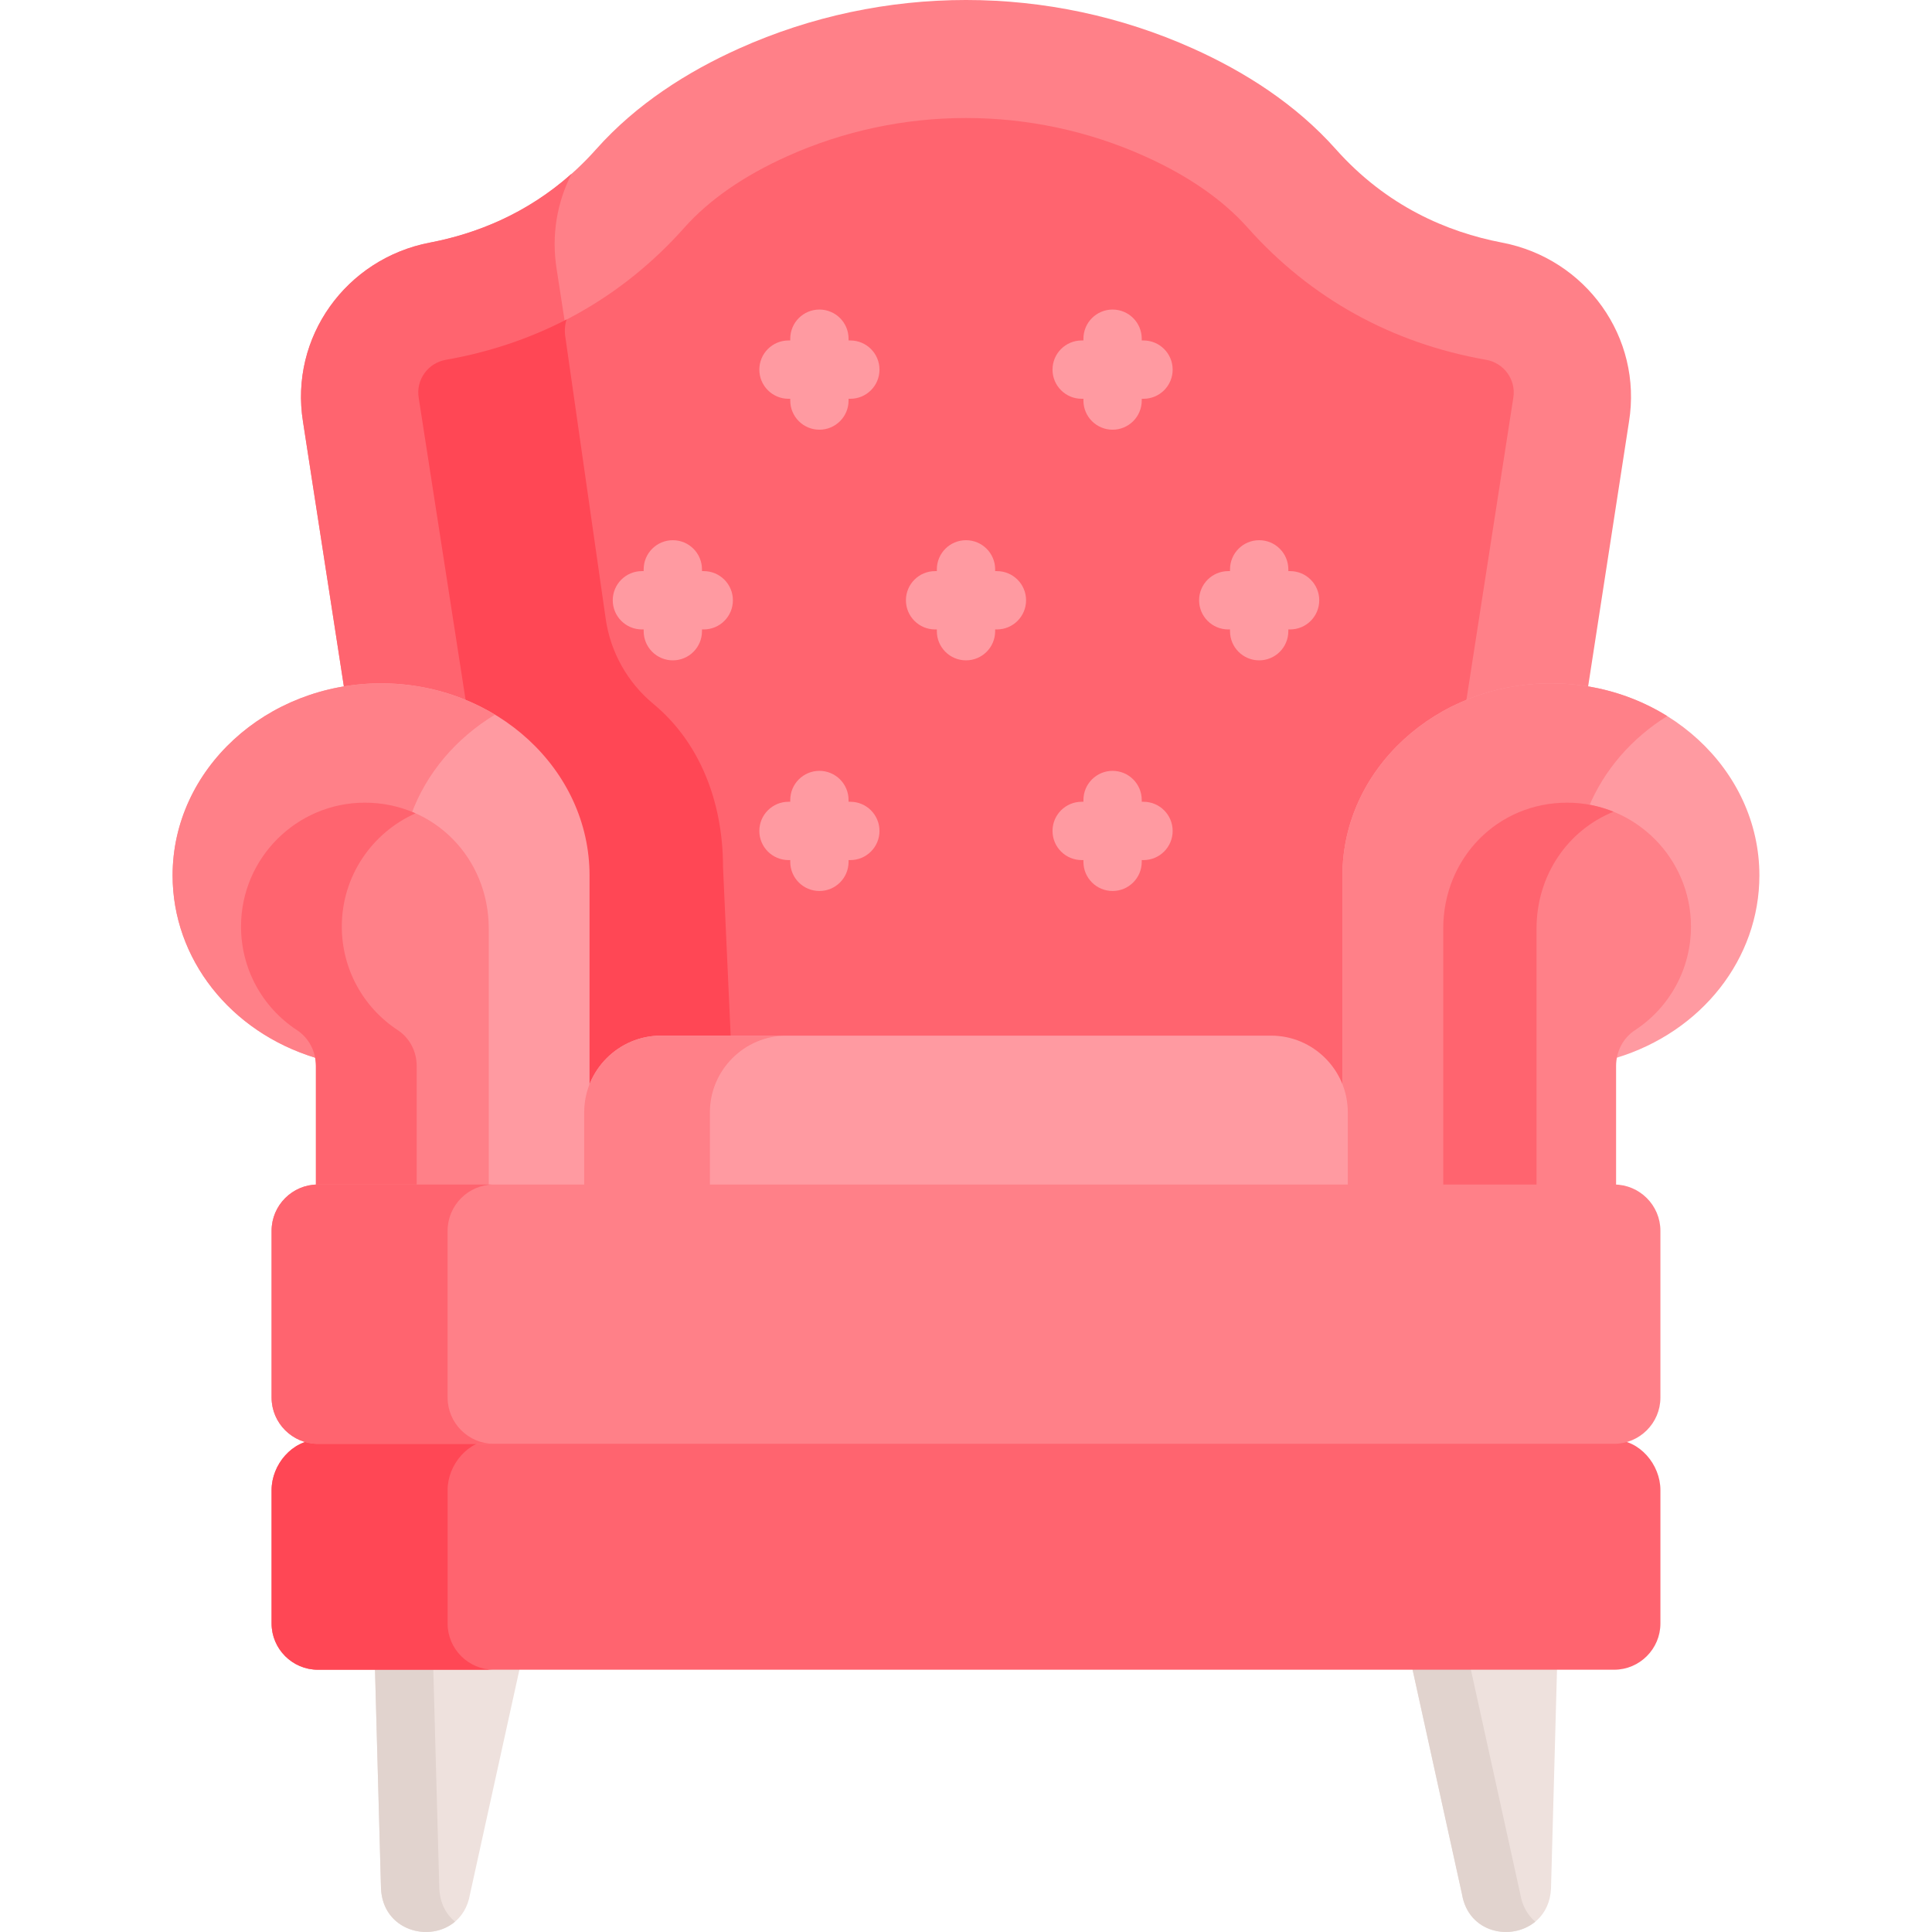 <svg id="Capa_1" enable-background="new 0 0 512 512" height="512" viewBox="0 0 512 512" width="512" xmlns="http://www.w3.org/2000/svg"><g><path d="m91.656 185.31c3.035-.479 6.15-.743 9.333-.743 30.3 0 51.772 22.621 51.772 50.525l3.091 62.764c0-11.171 9.14-17.22 20.311-17.22h159.676c11.171 0 20.311 6.049 20.311 17.22l3.091-62.764c0-27.904 21.472-50.525 51.772-50.525 3.183 0 6.298.264 9.333.743l11.357-73.555c3.601-22.34-11.399-43.207-33.624-47.461-14.57-2.789-30.644-9.667-44.072-24.757-10.684-12.007-24.261-20.579-37.88-26.691-38.166-17.129-82.086-17.129-120.252 0-13.619 6.112-27.196 14.685-37.88 26.691-13.428 15.09-29.501 21.968-44.072 24.757-22.225 4.254-37.224 25.12-33.624 47.461z" fill="#ff8088"/><path d="m152.38 102.804-4.861-31.483c-1.45-8.998.121-17.755 3.963-25.286-11.933 10.631-25.277 15.91-37.559 18.261-22.225 4.254-37.224 25.12-33.624 47.461l11.357 73.555c3.035-.479 6.149-.743 9.333-.743 27.999 0 48.445 19.321 51.391 44.272z" fill="#ff646f"/><path d="m123.968 189.214c18.818 8.008 28.793 25.533 28.793 45.879l3.091 62.764c0-11.171 9.14-17.22 20.311-17.22h159.676c11.171 0 20.311 6.049 20.311 17.22l3.091-62.764c0-20.345 9.974-37.87 28.792-45.878l13.011-83.818c.769-4.769-2.472-9.215-7.23-10.049-24.92-4.367-46.484-16.26-63.174-35.016-6.569-7.382-15.754-13.753-27.301-18.939-30.048-13.493-64.609-13.495-94.659-.008-11.556 5.186-20.746 11.561-27.318 18.946-16.691 18.757-38.255 30.65-63.175 35.017-4.758.834-7.999 5.28-7.23 10.049z" fill="#ff646f"/><g><g><g><path d="m191.607 229.803c0-17.589-6.34-33.233-18.448-43.254-6.872-5.687-11.38-13.727-12.644-22.556l-10.712-74.818c-.233-1.571-.093-3.107.344-4.513-9.856 5.091-20.552 8.686-31.961 10.685-4.758.834-7.999 5.279-7.23 10.049l13.011 83.818c18.819 8.008 28.793 25.533 28.793 45.878l3.091 62.764c0-11.171 9.14-17.22 20.311-17.22h17.754z" fill="#ff4755"/></g></g></g><path d="m374.109 441.397 13.319 60.506c2.342 14.296 22.958 13.043 23.605-1.435l1.62-59.072c-22.738.001-24.306.001-38.544.001z" fill="#eee1dd"/><path d="m137.891 441.397-13.319 60.506c-2.342 14.296-22.958 13.043-23.605-1.435l-1.62-59.072c22.738.001 24.306.001 38.544.001z" fill="#eee1dd"/><path d="m402.881 501.904-13.319-60.506c-4.722 0-8.636 0-15.453 0l13.319 60.506c1.708 10.426 13.129 12.573 19.442 7.36-1.973-1.671-3.457-4.109-3.989-7.36z" fill="#e1d3ce"/><path d="m116.42 500.469-1.62-59.072c-3.891 0-8.747 0-15.453 0l1.62 59.072c.5 11.185 12.913 14.468 19.616 8.795-2.343-1.935-3.988-4.876-4.163-8.795z" fill="#e1d3ce"/><path d="m427.779 381.595h-343.557c-6.735 0-12.246 6.541-12.246 13.276v35.376c0 6.735 5.511 12.246 12.246 12.246h343.557c6.735 0 12.246-5.511 12.246-12.246v-35.376c-.001-6.735-5.511-13.276-12.246-13.276z" fill="#ff646f"/><path d="m118.619 430.247v-35.376c0-6.735 5.511-13.276 12.246-13.276h-46.643c-6.735 0-12.246 6.541-12.246 13.276v35.376c0 6.735 5.51 12.246 12.246 12.246h46.643c-6.735-.001-12.246-5.511-12.246-12.246z" fill="#ff4755"/><path d="m411.011 181.091c-30.464 0-55.249 22.839-55.249 50.911v81.911c0 .213.173.386.386.386h26.71c.213 0 .386-.173.386-.386v-67.802c0-18.293 14.08-32.623 32.054-32.623 17.675 0 32.055 14.379 32.055 32.055 0 10.832-5.413 20.854-14.479 26.81-2.602 1.709-4.406 4.393-5.078 7.557-.029.134.016.273.117.365.101.093.243.126.373.085 22.713-6.886 37.973-26.32 37.973-48.359.001-28.071-24.783-50.91-55.248-50.91z" fill="#ff9aa1"/><g><path d="m441.83 189.768c-8.809-5.477-19.416-8.677-30.819-8.677-30.464 0-55.249 22.839-55.249 50.911v81.911c0 .213.173.386.386.386h26.71c.213 0 .386-.173.386-.386v-67.802c0-18.293 14.08-32.623 32.054-32.623 1.939 0 3.835.183 5.679.514 4.087-9.925 11.439-18.381 20.853-24.234z" fill="#ff8088"/></g><path d="m100.989 181.091c-30.464 0-55.249 22.839-55.249 50.911 0 22.038 15.26 41.472 37.973 48.359.13.04.273.008.373-.085.101-.093.145-.231.117-.365-.672-3.164-2.475-5.848-5.078-7.558-9.066-5.955-14.479-15.978-14.479-26.81 0-17.675 14.379-32.055 32.055-32.055 17.975 0 32.055 14.33 32.055 32.623v67.802c0 .213.173.386.386.386h26.709c.213 0 .386-.173.386-.386v-81.911c0-28.072-24.784-50.911-55.248-50.911z" fill="#ff9aa1"/><g><path d="m96.701 213.489c4.367 0 8.5.852 12.261 2.395 3.982-10.961 11.901-20.268 22.21-26.491-8.684-5.241-19.05-8.302-30.184-8.302-30.464 0-55.249 22.839-55.249 50.911 0 22.038 15.26 41.472 37.973 48.359.13.04.273.008.373-.085.101-.093.145-.231.117-.365-.672-3.164-2.475-5.848-5.078-7.558-9.066-5.955-14.479-15.978-14.479-26.81.001-17.675 14.381-32.054 32.056-32.054z" fill="#ff8088"/></g><path d="m357.179 315.974v-21.208c0-11.171-9.14-20.311-20.311-20.311h-161.736c-11.171 0-20.311 9.14-20.311 20.311v21.208z" fill="#ff9aa1"/><path d="m208.442 274.455h-33.31c-11.171 0-20.311 9.14-20.311 20.311v21.208h33.31v-21.208c0-11.171 9.14-20.311 20.311-20.311z" fill="#ff8088"/><g><g fill="#ff9aa1"><path d="m186.499 151.353h-.467v-.467c0-4.267-3.459-7.726-7.726-7.726s-7.726 3.459-7.726 7.726v.467h-.467c-4.267 0-7.726 3.459-7.726 7.726s3.459 7.726 7.726 7.726h.467v.467c0 4.267 3.459 7.726 7.726 7.726s7.726-3.459 7.726-7.726v-.467h.467c4.267 0 7.726-3.459 7.726-7.726s-3.459-7.726-7.726-7.726z"/><path d="m264.193 151.353h-.467v-.467c0-4.267-3.459-7.726-7.726-7.726s-7.726 3.459-7.726 7.726v.467h-.467c-4.267 0-7.726 3.459-7.726 7.726s3.459 7.726 7.726 7.726h.467v.467c0 4.267 3.459 7.726 7.726 7.726s7.726-3.459 7.726-7.726v-.467h.467c4.267 0 7.726-3.459 7.726-7.726s-3.458-7.726-7.726-7.726z"/><path d="m341.887 151.353h-.467v-.467c0-4.267-3.459-7.726-7.726-7.726s-7.726 3.459-7.726 7.726v.467h-.467c-4.267 0-7.726 3.459-7.726 7.726s3.459 7.726 7.726 7.726h.467v.467c0 4.267 3.459 7.726 7.726 7.726s7.726-3.459 7.726-7.726v-.467h.467c4.267 0 7.726-3.459 7.726-7.726s-3.458-7.726-7.726-7.726z"/><path d="m225.346 212.477h-.467v-.467c0-4.267-3.459-7.726-7.726-7.726s-7.726 3.459-7.726 7.726v.467h-.467c-4.267 0-7.726 3.459-7.726 7.726s3.459 7.726 7.726 7.726h.467v.467c0 4.267 3.459 7.726 7.726 7.726s7.726-3.459 7.726-7.726v-.467h.467c4.267 0 7.726-3.459 7.726-7.726s-3.459-7.726-7.726-7.726z"/><path d="m303.04 212.477h-.467v-.467c0-4.267-3.459-7.726-7.726-7.726s-7.726 3.459-7.726 7.726v.467h-.466c-4.267 0-7.726 3.459-7.726 7.726s3.459 7.726 7.726 7.726h.466v.467c0 4.267 3.459 7.726 7.726 7.726s7.726-3.459 7.726-7.726v-.467h.467c4.267 0 7.726-3.459 7.726-7.726s-3.459-7.726-7.726-7.726z"/><path d="m225.346 90.228h-.467v-.467c0-4.267-3.459-7.726-7.726-7.726s-7.726 3.459-7.726 7.726v.467h-.467c-4.267 0-7.726 3.459-7.726 7.726s3.459 7.726 7.726 7.726h.467v.467c0 4.267 3.459 7.726 7.726 7.726s7.726-3.459 7.726-7.726v-.467h.467c4.267 0 7.726-3.459 7.726-7.726s-3.459-7.726-7.726-7.726z"/><path d="m303.04 90.228h-.467v-.467c0-4.267-3.459-7.726-7.726-7.726s-7.726 3.459-7.726 7.726v.467h-.466c-4.267 0-7.726 3.459-7.726 7.726s3.459 7.726 7.726 7.726h.466v.467c0 4.267 3.459 7.726 7.726 7.726s7.726-3.459 7.726-7.726v-.467h.467c4.267 0 7.726-3.459 7.726-7.726s-3.459-7.726-7.726-7.726z"/></g></g><path d="m415.299 212.716c-18.408 0-32.827 14.669-32.827 33.395v67.802c0 .213.173.386.386.386h44.92l.115.006c.102 0 .199-.04.272-.111.073-.073.115-.172.115-.275v-31.407c0-3.892 1.876-7.449 5.02-9.514 9.284-6.099 14.827-16.362 14.827-27.456-.001-18.099-14.727-32.826-32.828-32.826z" fill="#ff8088"/><g><g fill="#ff646f"><path d="m407.197 313.914v-67.802c0-14.228 8.328-26.106 20.401-30.996-3.801-1.542-7.951-2.4-12.299-2.4-18.408 0-32.827 14.669-32.827 33.395v67.802c0 .213.173.386.386.386h24.725c-.213.001-.386-.172-.386-.385z"/><path d="m427.779 314.3.115.006c.011 0 .02-.005.031-.006z"/></g></g><path d="m96.701 212.716c-18.101 0-32.827 14.727-32.827 32.827 0 11.093 5.543 21.357 14.827 27.456 3.143 2.065 5.02 5.621 5.02 9.514v31.407c0 .213.288.38.501.38h44.92c.213 0 .386-.173.386-.386v-67.802c0-18.726-14.42-33.396-32.827-33.396z" fill="#ff8088"/><path d="m110.429 313.92v-31.407c0-3.892-1.876-7.449-5.02-9.514-9.284-6.099-14.827-16.362-14.827-27.456 0-13.371 8.041-24.893 19.537-30.006-4.078-1.813-8.61-2.822-13.418-2.822-18.101 0-32.827 14.727-32.827 32.827 0 11.093 5.543 21.357 14.827 27.456 3.143 2.065 5.02 5.621 5.02 9.514v31.407c0 .213.288.38.501.38h26.709c-.214.001-.502-.166-.502-.379z" fill="#ff646f"/><path d="m427.779 313.914h-343.557c-6.735 0-12.246 5.511-12.246 12.246v44.22c0 6.735 5.511 12.246 12.246 12.246h343.557c6.735 0 12.246-5.51 12.246-12.246v-44.22c-.001-6.736-5.511-12.246-12.246-12.246z" fill="#ff8088"/><path d="m118.619 370.379v-44.22c0-6.735 5.511-12.246 12.246-12.246h-46.643c-6.735 0-12.246 5.511-12.246 12.246v44.22c0 6.735 5.51 12.246 12.246 12.246h46.643c-6.735 0-12.246-5.511-12.246-12.246z" fill="#ff646f"/></g></svg>